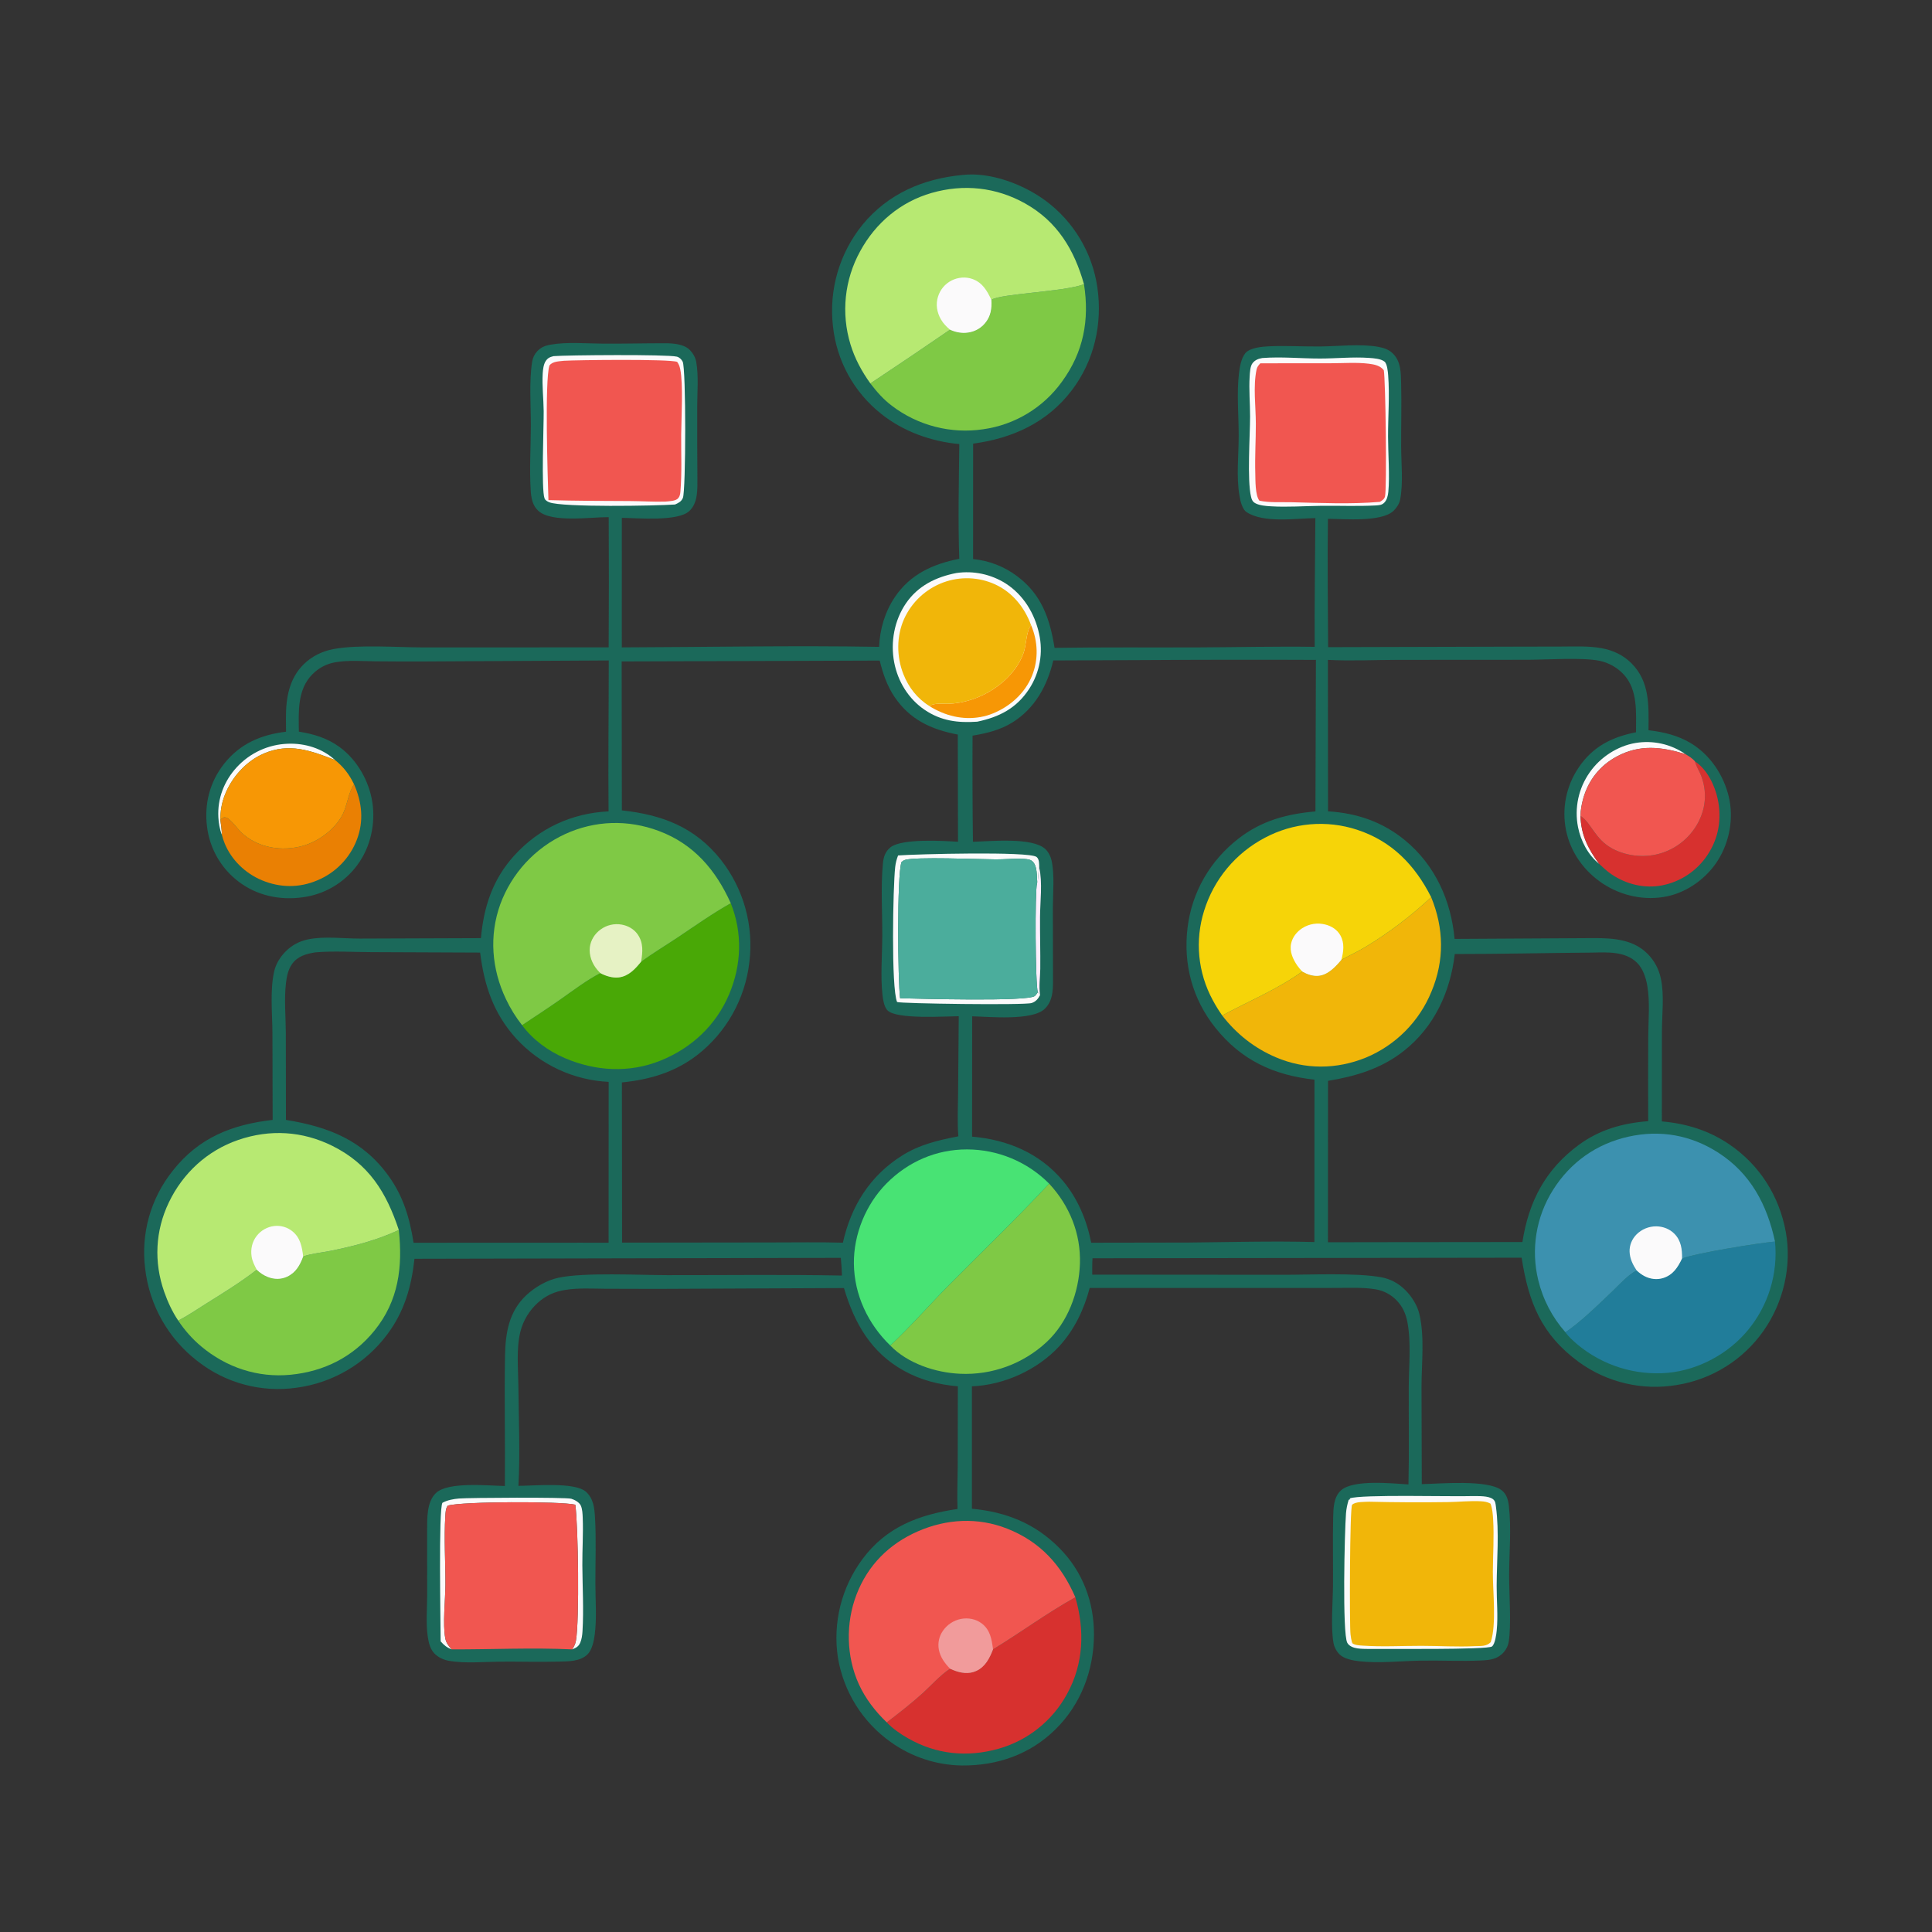 <?xml version="1.0" encoding="utf-8" ?>
<svg xmlns="http://www.w3.org/2000/svg" xmlns:xlink="http://www.w3.org/1999/xlink" width="1338" height="1338">
	<rect width="100%" height="100%" fill="#333333" stroke="none"/>
	<path fill="#1B695A" transform="matrix(1.307 0 0 1.307 -0 0)" d="M510.093 92.7C524.965 91.059 542.275 97.679 554.071 106.376Q555.453 107.402 556.782 108.495Q558.112 109.589 559.385 110.746Q560.659 111.904 561.874 113.123Q563.089 114.342 564.243 115.619Q565.396 116.897 566.485 118.23Q567.574 119.563 568.595 120.948Q569.617 122.333 570.569 123.767Q571.521 125.201 572.401 126.681Q573.281 128.16 574.086 129.681Q574.892 131.202 575.622 132.761Q576.351 134.319 577.003 135.912Q577.654 137.506 578.227 139.129Q578.799 140.752 579.29 142.402Q579.781 144.051 580.191 145.723Q580.6 147.395 580.926 149.085Q581.252 150.775 581.494 152.479C584.248 171.717 579.746 191.241 567.939 206.788C554.941 223.905 536.505 232.266 515.637 235.075L515.611 296.229Q517.171 296.379 518.717 296.635Q520.263 296.891 521.789 297.252Q523.314 297.612 524.811 298.075Q526.308 298.538 527.771 299.102Q529.233 299.666 530.654 300.328Q532.074 300.989 533.447 301.746Q534.819 302.503 536.137 303.351Q537.455 304.199 538.712 305.135C551.843 314.786 556.314 327.8 558.777 343.286C584.12 342.895 609.492 343.14 634.839 343.038C655.421 342.955 676.039 342.461 696.617 342.745C696.468 320.02 696.864 297.258 696.978 274.531C686.44 274.701 669.593 277.297 660.565 271.38C658.183 269.818 657.21 265.338 656.761 262.692C655.027 252.466 656.353 241.148 656.35 230.795C656.347 219.878 655.244 208.563 656.509 197.713C656.897 194.381 657.716 189.787 659.852 187.167C662.287 184.182 668.977 183.645 672.661 183.487C681.552 183.107 690.547 183.675 699.454 183.595C709.318 183.507 720.588 182.055 730.288 183.781C733.136 184.287 735.796 185.154 737.922 187.187C742.335 191.407 742.282 197.497 742.428 203.161C742.716 214.34 742.381 225.561 742.438 236.746C742.482 245.631 743.573 255.955 741.924 264.633C741.505 266.835 740.098 269.013 738.514 270.569C732.198 276.768 712.436 274.969 703.642 274.912C703.303 297.555 703.632 320.265 703.739 342.912L703.991 342.91L801.177 342.647L827.635 342.59C834.549 342.576 841.823 342.217 848.651 343.464C854.733 344.575 860.194 347.124 864.573 351.551C874.309 361.394 873.607 374.088 873.496 386.922C881.457 387.867 889.095 389.648 896.02 393.849C906.214 400.033 913.34 410.738 916.059 422.256C918.743 433.625 916.416 446.191 910.185 456.01C904.277 465.32 894.258 472.639 883.427 474.932C871.712 477.412 859.196 474.749 849.263 468.175C839.356 461.618 832.15 451.586 829.786 439.884Q829.573 438.821 829.412 437.749Q829.252 436.676 829.145 435.598Q829.038 434.519 828.985 433.436Q828.931 432.353 828.932 431.269Q828.932 430.184 828.986 429.102Q829.04 428.019 829.147 426.94Q829.255 425.861 829.416 424.789Q829.576 423.717 829.79 422.654Q830.004 421.591 830.27 420.54Q830.536 419.489 830.854 418.452Q831.172 417.415 831.541 416.396Q831.91 415.376 832.328 414.376Q832.747 413.376 833.215 412.398Q833.683 411.42 834.199 410.467Q834.715 409.513 835.277 408.586Q835.839 407.659 836.447 406.761C843.942 395.593 854.021 390.543 866.892 388.014C866.88 377.655 867.954 365.549 860.344 357.357Q859.703 356.67 859.011 356.035Q858.318 355.399 857.579 354.819Q856.84 354.239 856.059 353.717Q855.277 353.195 854.458 352.735Q853.639 352.275 852.786 351.88Q851.934 351.484 851.054 351.155Q850.174 350.826 849.271 350.566Q848.368 350.306 847.448 350.116C838.401 348.29 819.514 349.575 809.737 349.602L740.568 349.645C728.312 349.668 715.845 350.284 703.627 349.658L703.691 429.908C719.03 430.826 732.694 435.502 744.623 445.361C760.434 458.429 768.916 477.267 770.745 497.505L844.68 497.077C854.965 497.066 865.648 497.788 873.239 505.632Q873.883 506.296 874.478 507.003Q875.073 507.711 875.616 508.459Q876.159 509.207 876.648 509.992Q877.136 510.777 877.568 511.595Q878 512.412 878.373 513.258Q878.745 514.104 879.057 514.975Q879.369 515.845 879.618 516.736Q879.867 517.626 880.052 518.532C881.921 527.339 880.645 537.345 880.603 546.329L880.567 594.205C893.574 595.35 905.42 598.973 916.28 606.339C932.348 617.239 942.768 633.681 946.25 652.764C949.542 670.805 944.998 690.148 934.486 705.126Q933.487 706.553 932.417 707.928Q931.347 709.303 930.21 710.623Q929.073 711.943 927.87 713.204Q926.668 714.466 925.405 715.665Q924.141 716.864 922.818 717.999Q921.496 719.133 920.119 720.2Q918.741 721.266 917.312 722.263Q915.882 723.259 914.405 724.183Q912.928 725.106 911.406 725.954Q909.884 726.802 908.321 727.573Q906.759 728.344 905.16 729.035Q903.56 729.727 901.929 730.337Q900.297 730.948 898.636 731.475Q896.976 732.003 895.291 732.447Q893.606 732.891 891.902 733.25Q890.197 733.609 888.476 733.882Q886.794 734.165 885.1 734.365Q883.407 734.565 881.705 734.681Q880.004 734.796 878.298 734.827Q876.593 734.859 874.888 734.806Q873.184 734.752 871.484 734.615Q869.784 734.477 868.093 734.256Q866.402 734.034 864.724 733.729Q863.046 733.424 861.385 733.037Q859.724 732.649 858.084 732.18Q856.445 731.71 854.83 731.16Q853.216 730.61 851.631 729.981Q850.046 729.351 848.494 728.644Q846.941 727.938 845.426 727.155Q843.911 726.372 842.437 725.515Q840.962 724.658 839.532 723.729Q838.102 722.8 836.719 721.801C816.748 707.24 809.941 690.078 806.279 666.421L578.892 666.729C578.701 669.61 578.76 672.511 578.751 675.397L679.501 675.476C694.198 675.514 718.37 674.301 731.938 676.8C736.798 677.695 741.012 680.002 744.532 683.47C748.033 686.92 751.036 691.669 752.141 696.489C754.909 708.558 753.259 722.185 753.227 734.501L753.367 786.402C763.053 786.209 788.156 783.894 795.619 789.598C798.309 791.654 799.132 794.671 799.511 797.898C800.932 810.006 799.646 822.957 799.664 835.164C799.679 844.632 800.83 861.066 799.468 869.79Q799.347 870.569 799.117 871.324Q798.887 872.078 798.552 872.792Q798.217 873.506 797.784 874.165Q797.352 874.825 796.83 875.416C793.607 879.123 789.678 879.617 784.999 879.835C774.134 880.343 763.276 879.736 752.413 879.938C741.762 880.135 730.686 881.437 720.078 880.233C716.806 879.861 712.183 878.987 709.791 876.605C708.199 875.019 706.977 872.773 706.583 870.561C705.075 862.077 706.224 849.387 706.313 840.369C706.433 828.249 706.13 816.089 706.411 803.98C706.524 799.109 706.654 793.192 710.578 789.7C717.193 783.813 737.569 786.044 746.311 786.558C746.71 769.402 746.408 752.183 746.462 735.019C746.496 723.94 747.825 711.388 745.742 700.537C744.884 696.069 743.195 692.257 739.96 688.971Q739.411 688.403 738.819 687.88Q738.226 687.357 737.594 686.883Q736.962 686.408 736.294 685.986Q735.626 685.564 734.927 685.196Q734.228 684.828 733.501 684.517Q732.775 684.205 732.026 683.953Q731.277 683.701 730.511 683.508Q729.744 683.316 728.965 683.186C722.207 682.047 715.055 682.437 708.222 682.437L679.251 682.459L577.401 682.45C574.423 693.786 569.277 704.646 561.289 713.325C549.745 725.87 532.012 733.911 514.987 734.581L514.986 799.437C533.041 801.114 548.364 807.185 561.311 820.235C573.682 832.705 579.742 848.813 579.661 866.276C579.574 885.014 572.787 903.011 559.342 916.273C545.791 929.641 528.584 935.617 509.742 935.482Q508.485 935.465 507.23 935.401Q505.975 935.337 504.724 935.225Q503.472 935.113 502.225 934.954Q500.979 934.795 499.739 934.589Q498.499 934.383 497.268 934.13Q496.037 933.877 494.817 933.577Q493.596 933.278 492.388 932.933Q491.18 932.587 489.985 932.196Q488.791 931.806 487.612 931.37Q486.433 930.934 485.272 930.454Q484.111 929.974 482.968 929.45Q481.826 928.927 480.704 928.36Q479.582 927.793 478.483 927.185Q477.383 926.576 476.308 925.926Q475.232 925.276 474.182 924.586Q473.131 923.896 472.108 923.167Q470.718 922.187 469.379 921.138Q468.039 920.09 466.753 918.977Q465.467 917.864 464.238 916.688Q463.009 915.512 461.84 914.277Q460.67 913.042 459.564 911.75Q458.457 910.459 457.416 909.114Q456.375 907.769 455.401 906.374Q454.428 904.979 453.525 903.537Q452.622 902.096 451.792 900.612Q450.962 899.127 450.206 897.603Q449.451 896.08 448.771 894.52Q448.092 892.961 447.491 891.37Q446.89 889.779 446.369 888.16Q445.847 886.541 445.407 884.898Q444.966 883.255 444.608 881.592Q444.25 879.929 443.974 878.251Q443.717 876.547 443.545 874.833Q443.373 873.119 443.285 871.399Q443.197 869.678 443.194 867.956Q443.191 866.233 443.273 864.512Q443.355 862.792 443.522 861.077Q443.688 859.362 443.939 857.658Q444.19 855.953 444.524 854.263Q444.858 852.573 445.275 850.902Q445.693 849.231 446.192 847.582Q446.691 845.933 447.27 844.311Q447.85 842.688 448.508 841.096Q449.167 839.505 449.904 837.947Q450.64 836.39 451.452 834.871Q452.264 833.351 453.15 831.874Q454.036 830.396 454.993 828.964Q455.951 827.532 456.978 826.149C469.662 809.033 486.974 802.567 507.366 799.568C507.076 792.107 507.429 784.509 507.467 777.038L507.547 734.582C497.427 733.687 488.055 731.321 479.106 726.402C461.565 716.761 452.716 701.148 447.196 682.504L347.921 682.954L320.775 682.882C313.689 682.832 306.501 682.376 299.477 683.499C293.88 684.393 289.239 686.468 285.017 690.257Q284.178 691.012 283.396 691.825Q282.614 692.639 281.894 693.508Q281.174 694.376 280.519 695.295Q279.864 696.214 279.277 697.179Q278.691 698.143 278.177 699.147Q277.663 700.152 277.223 701.191Q276.784 702.23 276.421 703.299Q276.059 704.368 275.775 705.46C273.476 714.602 274.59 725.184 274.68 734.573C274.844 751.639 275.658 770.421 274.7 787.316C282.643 787.31 304.703 785.131 310.553 790.501C314.46 794.088 314.981 799.032 315.275 804.014C315.955 815.555 315.457 827.36 315.477 838.93C315.492 847.864 316.276 857.263 315.139 866.108C314.719 869.381 313.762 874.067 311.447 876.464C307.583 880.467 301.163 880.304 296.015 880.439C285.71 880.708 275.368 880.389 265.056 880.466C256.289 880.531 246.25 881.55 237.643 879.972C234.901 879.469 232.215 878.199 230.245 876.196C227.963 873.875 227.159 870.51 226.69 867.388C225.628 860.311 226.309 852.644 226.348 845.5L226.321 811.165C226.346 804.758 226.009 795.765 231.081 791.041C237.544 785.021 258.526 787.236 267.521 787.395C267.739 764.369 267.179 741.315 267.601 718.295C267.82 706.308 269.67 695.007 278.721 686.439C283.317 682.087 289.691 678.361 295.916 677.037C309.628 674.12 338.377 675.648 353.607 675.672C384.425 675.72 415.319 675.283 446.127 675.886C446.047 672.74 445.817 669.638 445.534 666.504L219.615 666.996C217.996 681.859 214.253 694.997 205.15 707.116Q204.078 708.552 202.937 709.933Q201.795 711.314 200.585 712.636Q199.376 713.959 198.102 715.219Q196.828 716.479 195.492 717.674Q194.157 718.869 192.764 719.995Q191.37 721.122 189.922 722.178Q188.474 723.234 186.975 724.216Q185.477 725.198 183.931 726.104Q182.384 727.01 180.795 727.837Q179.206 728.665 177.577 729.412Q175.948 730.159 174.284 730.824Q172.62 731.489 170.925 732.07Q169.23 732.651 167.508 733.146Q165.786 733.642 164.041 734.051Q162.297 734.46 160.534 734.781Q158.771 735.102 156.994 735.335Q155.276 735.577 153.547 735.733Q151.819 735.889 150.085 735.958Q148.35 736.027 146.615 736.008Q144.88 735.99 143.147 735.884Q141.415 735.778 139.69 735.585Q137.966 735.393 136.253 735.114Q134.54 734.835 132.843 734.47Q131.147 734.105 129.47 733.655Q127.794 733.206 126.143 732.672Q124.491 732.139 122.869 731.524Q121.246 730.908 119.656 730.212Q118.067 729.515 116.514 728.74Q114.962 727.964 113.45 727.112Q111.938 726.259 110.471 725.332Q109.004 724.405 107.586 723.405Q106.167 722.405 104.801 721.335Q103.361 720.233 101.977 719.061Q100.594 717.888 99.271 716.648Q97.948 715.407 96.689 714.102Q95.43 712.796 94.238 711.43Q93.046 710.063 91.925 708.638Q90.803 707.213 89.754 705.734Q88.705 704.254 87.731 702.724Q86.758 701.194 85.863 699.617Q84.967 698.04 84.152 696.42Q83.337 694.8 82.604 693.142Q81.871 691.483 81.222 689.789Q80.573 688.096 80.01 686.372Q79.447 684.648 78.971 682.898Q78.495 681.148 78.108 679.377Q77.72 677.605 77.422 675.816Q77.124 674.027 76.916 672.226Q76.698 670.511 76.567 668.787Q76.435 667.063 76.39 665.335Q76.345 663.606 76.386 661.878Q76.427 660.15 76.555 658.425Q76.683 656.701 76.897 654.985Q77.111 653.27 77.41 651.567Q77.71 649.864 78.094 648.179Q78.478 646.493 78.946 644.828Q79.414 643.164 79.965 641.525Q80.516 639.886 81.148 638.277Q81.78 636.668 82.492 635.092Q83.204 633.517 83.993 631.979Q84.783 630.441 85.649 628.944Q86.514 627.447 87.454 625.996Q88.393 624.545 89.404 623.142Q90.415 621.739 91.495 620.389C105.329 602.81 122.871 595.881 144.475 593.407L144.352 547.187C144.293 536.797 143.014 524.92 145.255 514.803C146.131 510.848 148.325 507.271 151.127 504.381C154.544 500.858 158.65 498.662 163.458 497.704C172.041 495.992 181.954 497.352 190.734 497.328L254.825 497.096C256.349 480.399 261.063 465.919 272.496 453.323C285.606 438.88 303.019 430.836 322.463 429.928C322.222 403.285 322.554 376.605 322.566 349.958L224.296 350.491Q211.58 350.531 198.865 350.412C192.032 350.338 184.653 349.736 177.907 350.879Q177.035 351.019 176.178 351.227Q175.32 351.436 174.481 351.712Q173.643 351.987 172.828 352.329Q172.014 352.67 171.23 353.075Q170.445 353.48 169.696 353.946Q168.946 354.412 168.235 354.936Q167.525 355.459 166.858 356.038Q166.191 356.616 165.572 357.246C157.481 365.361 158.214 377.125 158.368 387.68C166.26 388.951 173.344 391.053 179.889 395.807C189.157 402.538 195.559 413.787 197.286 425.049C199.045 436.526 196.341 448.92 189.37 458.311Q188.727 459.186 188.041 460.028Q187.355 460.87 186.628 461.676Q185.9 462.482 185.132 463.25Q184.365 464.018 183.559 464.746Q182.754 465.474 181.913 466.161Q181.071 466.847 180.196 467.49Q179.321 468.133 178.415 468.731Q177.508 469.329 176.573 469.88Q175.637 470.431 174.675 470.935Q173.713 471.438 172.727 471.892Q171.74 472.345 170.732 472.749Q169.724 473.152 168.696 473.504Q167.669 473.856 166.625 474.155Q165.582 474.454 164.524 474.7Q163.466 474.947 162.398 475.139Q161.329 475.331 160.252 475.469C148.292 477.12 136.156 474.565 126.485 467.199Q125.626 466.551 124.801 465.861Q123.975 465.171 123.185 464.44Q122.396 463.71 121.643 462.941Q120.891 462.172 120.178 461.366Q119.465 460.56 118.794 459.72Q118.122 458.879 117.493 458.006Q116.864 457.133 116.28 456.23Q115.696 455.327 115.157 454.395Q114.619 453.464 114.128 452.507Q113.637 451.549 113.194 450.569Q112.751 449.588 112.358 448.587Q111.965 447.585 111.623 446.565Q111.28 445.545 110.989 444.51Q110.698 443.474 110.46 442.425Q110.221 441.376 110.035 440.316Q109.849 439.257 109.716 438.189C108.159 426.008 111.129 414.356 118.768 404.683C127.147 394.073 138.397 389.257 151.563 387.725L151.512 380.258C151.5 369.845 153.193 359.579 160.949 351.962C165.29 347.698 170.793 345.035 176.751 343.92C190.152 341.412 210.51 343.052 224.657 343.049L322.51 343.014Q322.745 308.521 322.535 274.027C312.968 273.945 292.59 277.131 285.354 270.774C282.117 267.931 281.458 263.845 281.203 259.782C280.497 248.57 281.24 237.075 281.279 225.83C281.316 215.254 280.285 201.89 281.99 191.607C282.347 189.453 283.222 187.664 284.715 186.068C286.681 183.969 288.948 183.114 291.749 182.623C300.548 181.08 310.844 182.05 319.835 182.099C330.661 182.159 341.475 181.873 352.297 181.885C356.665 181.89 362.521 182.258 365.693 185.62C367.325 187.351 368.53 189.558 368.941 191.912C370.233 199.322 369.445 207.754 369.438 215.314Q369.389 234.166 369.536 253.017C369.526 258.951 370 266.373 365.251 270.785C359.144 276.458 337.951 274.492 329.493 274.402L329.481 343.031C374.907 342.89 420.397 341.97 465.817 342.755C466.207 333.403 468.877 324.291 474.095 316.481C482.23 304.305 494.354 298.828 508.303 296.091C507.584 275.938 508.095 255.476 508.313 235.301C493.437 233.958 478.475 228.613 466.792 219.184Q465.462 218.127 464.186 217.006Q462.911 215.884 461.693 214.7Q460.474 213.517 459.316 212.274Q458.158 211.031 457.064 209.732Q455.969 208.433 454.94 207.082Q453.911 205.73 452.951 204.329Q451.991 202.928 451.101 201.481Q450.212 200.034 449.395 198.544Q448.579 197.055 447.837 195.526Q447.096 193.998 446.431 192.435Q445.767 190.872 445.181 189.277Q444.595 187.683 444.089 186.061Q443.583 184.44 443.158 182.795Q442.733 181.15 442.391 179.487Q442.048 177.823 441.789 176.144Q441.53 174.466 441.354 172.776Q441.151 170.99 441.036 169.196Q440.922 167.401 440.896 165.604Q440.871 163.806 440.936 162.009Q441 160.213 441.153 158.422Q441.307 156.63 441.549 154.849Q441.792 153.068 442.122 151.3Q442.453 149.533 442.871 147.785Q443.289 146.036 443.793 144.311Q444.298 142.585 444.888 140.887Q445.477 139.188 446.151 137.521Q446.824 135.854 447.579 134.223Q448.335 132.592 449.17 131Q450.006 129.408 450.92 127.859Q451.833 126.311 452.823 124.81Q453.812 123.309 454.875 121.859Q455.938 120.409 457.072 119.014C470.62 102.582 489.215 94.657 510.093 92.7ZM607.229 349.758L558.106 349.959C554.948 363.315 548.433 375.316 536.507 382.769C529.963 386.859 522.854 388.539 515.328 389.801Q515.181 417.917 515.536 446.031C525.003 445.775 547.129 443.511 553.924 449.921C555.529 451.434 556.708 453.744 557.183 455.886C558.877 463.509 557.895 473.207 557.882 481.032L557.952 516.218C557.914 522.589 558.575 529.643 553.658 534.486C546.998 541.046 524.079 538.696 515.122 538.518L515.075 602.272C533.975 603.903 550.972 611.045 563.331 625.847C571.101 635.154 575.884 646.648 578.198 658.48L629.708 658.395C651.915 658.181 674.274 657.545 696.469 658.129L696.506 572.085C674.983 569.731 657.744 561.813 643.998 544.595C631.828 529.35 626.921 510.957 629.246 491.63C631.514 472.776 641.123 456.163 656.059 444.492C668.388 434.857 681.664 431.297 697.018 429.958L697.277 349.655Q652.253 349.455 607.229 349.758ZM401.267 350.25L329.406 350.473L329.511 429.398C350.842 431.72 368.136 438.197 381.925 455.504Q383.047 456.93 384.097 458.409Q385.148 459.889 386.123 461.419Q387.099 462.949 387.998 464.525Q388.897 466.101 389.716 467.72Q390.536 469.338 391.275 470.995Q392.014 472.653 392.669 474.345Q393.325 476.036 393.896 477.758Q394.468 479.481 394.953 481.229Q395.439 482.977 395.837 484.747Q396.235 486.517 396.545 488.305Q396.856 490.093 397.077 491.894Q397.299 493.695 397.431 495.504Q397.563 497.314 397.605 499.128Q397.647 500.942 397.6 502.755Q397.553 504.569 397.416 506.379Q397.278 508.188 397.052 509.988Q396.843 511.781 396.545 513.561Q396.247 515.341 395.862 517.104Q395.476 518.867 395.004 520.609Q394.531 522.351 393.974 524.068Q393.416 525.784 392.773 527.471Q392.131 529.158 391.406 530.811Q390.681 532.464 389.876 534.078Q389.07 535.693 388.185 537.267Q387.3 538.84 386.339 540.367Q385.377 541.895 384.342 543.373Q383.306 544.851 382.198 546.276Q381.09 547.701 379.913 549.069Q378.736 550.437 377.493 551.746Q376.25 553.054 374.943 554.299Q373.637 555.545 372.271 556.724Q370.904 557.903 369.481 559.013C357.55 568.2 344.307 572.067 329.533 573.553L329.618 658.44L408.75 658.342C421.353 658.376 434.039 658.095 446.631 658.471C450.929 639.116 460.905 623.104 477.844 612.394C487.223 606.463 497.066 604.189 507.822 602.108C507.182 594.677 507.616 586.93 507.668 579.467L508.02 538.466C500.87 538.507 474.841 540.274 470.205 535.313C468.499 533.487 467.891 529.783 467.62 527.403C466.483 517.409 467.472 505.798 467.5 495.657C467.534 483.04 466.653 469.882 467.843 457.337C468.149 454.112 469.114 451.283 471.661 449.121C477.517 444.151 499.702 445.538 507.622 446.024L507.515 389.229C493.49 386.56 482.139 381.387 473.935 369.191C469.991 363.328 467.82 356.825 466.127 350.021L401.267 350.25ZM167.076 504.638C162.195 505.426 157.672 506.638 154.673 510.933C152.639 513.844 151.912 517.529 151.514 521.002C150.547 529.428 151.388 538.476 151.448 546.961L151.513 593.401C173.962 597.058 192.23 604.061 205.998 623.241C213.734 634.018 217.12 645.576 219.134 658.503L307.75 658.469L322.48 658.481L322.513 573.252Q320.782 573.169 319.058 573.003Q317.333 572.836 315.619 572.585Q313.905 572.335 312.204 572.001Q310.504 571.667 308.822 571.251Q307.141 570.835 305.481 570.337Q303.821 569.839 302.188 569.262Q300.555 568.684 298.951 568.027Q297.348 567.37 295.779 566.636Q294.209 565.902 292.678 565.092Q291.146 564.282 289.655 563.399Q288.165 562.516 286.719 561.561Q285.274 560.606 283.876 559.582Q282.479 558.558 281.133 557.467Q279.787 556.376 278.496 555.22Q277.204 554.065 275.971 552.848Q274.738 551.631 273.565 550.356C261.479 537.024 256.615 522.284 254.408 504.754L196.732 504.512C187.015 504.488 176.734 503.792 167.076 504.638ZM843.848 504.761C819.517 504.935 795.181 505.525 770.853 505.509C768.465 525.692 759.981 544.181 743.727 556.954C731.899 566.249 718.293 570.315 703.687 572.72L703.646 658.248L730.375 658.201L806.691 658.125C810.021 636.648 818.873 619.647 836.597 606.624C847.617 598.528 859.862 595.125 873.346 594.076Q873.24 571.73 873.364 549.387C873.409 540.556 874.356 531.021 872.861 522.317C872.121 518.015 870.51 513.133 867.323 510.034C861.152 504.033 851.777 504.581 843.848 504.761Z"/>
	<path fill="#FDEFFE" transform="matrix(1.307 0 0 1.307 -0 0)" d="M550.656 459.6C552.48 467.709 551.146 477.473 551.085 485.823C551.017 494.998 551.313 504.174 551.217 513.349C551.172 517.696 550.37 523.041 551.142 527.207L549.903 525.786C548.587 521.854 548.315 471.537 549.504 468.096C550.403 465.374 550.035 462.403 550.656 459.6Z"/>
	<path fill="#FBFAFB" transform="matrix(1.307 0 0 1.307 -0 0)" d="M117.547 442.261C116.409 439.501 115.864 436.05 115.699 433.064C115.157 423.19 118.747 413.842 125.412 406.591Q126.059 405.883 126.74 405.209Q127.421 404.534 128.134 403.894Q128.848 403.254 129.593 402.651Q130.338 402.047 131.112 401.482Q131.885 400.916 132.686 400.389Q133.487 399.863 134.314 399.377Q135.14 398.891 135.989 398.447Q136.839 398.002 137.709 397.601Q138.58 397.2 139.469 396.842Q140.359 396.484 141.265 396.171Q142.171 395.859 143.091 395.591Q144.012 395.324 144.945 395.102Q145.877 394.881 146.82 394.707Q147.762 394.532 148.712 394.405Q149.662 394.277 150.618 394.197Q151.573 394.117 152.531 394.085C161.567 393.741 170.769 396.528 177.503 402.696C164.579 397.68 153.217 393.47 139.693 399.319C130.308 403.378 122.715 411.92 119.062 421.39C117.424 425.637 116.76 429.819 116.755 434.373C117.063 436.971 117.53 439.646 117.547 442.261Z"/>
	<path fill="#FBFAFB" transform="matrix(1.307 0 0 1.307 -0 0)" d="M847.364 457.753C841.482 453.059 837.577 445.556 836.147 438.241Q835.964 437.307 835.828 436.365Q835.692 435.423 835.603 434.475Q835.515 433.528 835.475 432.577Q835.435 431.626 835.443 430.674Q835.451 429.722 835.507 428.772Q835.563 427.822 835.667 426.876Q835.771 425.93 835.923 424.99Q836.075 424.051 836.274 423.12Q836.473 422.189 836.719 421.27Q836.964 420.35 837.257 419.444Q837.549 418.539 837.886 417.649Q838.223 416.759 838.605 415.887Q838.987 415.015 839.413 414.164Q839.839 413.313 840.307 412.484Q840.775 411.655 841.284 410.851Q841.794 410.047 842.343 409.27C847.888 401.282 857.028 395.295 866.658 393.674Q867.513 393.532 868.374 393.432Q869.235 393.331 870.1 393.272Q870.964 393.213 871.831 393.195Q872.698 393.178 873.564 393.202Q874.43 393.226 875.295 393.292Q876.159 393.357 877.019 393.465Q877.879 393.572 878.733 393.72Q879.587 393.868 880.433 394.057Q881.279 394.246 882.115 394.476Q882.95 394.706 883.774 394.975Q884.598 395.244 885.408 395.553Q886.218 395.862 887.012 396.209Q887.806 396.556 888.583 396.941Q889.359 397.326 890.116 397.748Q890.874 398.169 891.61 398.627Q892.346 399.085 893.059 399.577C880.346 395.682 868.888 394.293 856.65 400.868C847.872 405.584 841.737 413.263 838.989 422.837C838.115 425.881 837.481 429.172 837.467 432.341C837.706 442.338 841.53 449.854 847.364 457.753Z"/>
	<path fill="#FBFAFB" transform="matrix(1.307 0 0 1.307 -0 0)" d="M475.868 453.282C485.066 452.58 545.26 450.994 549.244 454.081C550.77 455.263 550.601 457.893 550.656 459.6C550.035 462.403 550.403 465.374 549.504 468.096C549.37 464.737 549.878 458.199 546.574 456.022C545.314 455.192 543.063 455.129 541.611 455.07C536.96 454.88 532.282 455.385 527.622 455.359C518.616 455.31 484.856 453.907 479.525 455.658C478.807 455.893 478.276 456.281 477.709 456.763C475.178 463.359 475.758 520.416 476.945 528.94C485.784 529.172 544.996 530.856 548.381 527.712C548.959 527.176 549.446 526.428 549.903 525.786L551.142 527.207C550.081 529.251 548.889 530.74 546.623 531.481C542.886 532.702 477.116 531.79 475.345 530.942C472.141 523.478 473.167 469.872 474.337 459.425C474.58 457.262 475.089 455.313 475.868 453.282Z"/>
	<path fill="#FBFAFB" transform="matrix(1.307 0 0 1.307 -0 0)" d="M233.487 869.708C233.481 861.269 232.304 799.408 234.446 796.284C237.123 794.833 240.215 794.289 243.229 794.023C248.13 793.59 299.919 793.291 302.71 794.149C304.457 794.686 306.889 795.969 307.719 797.699C308.596 799.525 308.69 802.214 308.771 804.241C309.104 812.572 308.513 821.089 308.57 829.45C308.649 840.973 309.346 852.885 308.653 864.371C308.532 866.386 308.249 868.605 307.431 870.471C306.537 872.513 305.157 873.176 303.205 873.968C304.16 872.466 304.856 871.164 305.169 869.391C307.097 858.495 306.401 808.373 304.835 797.289C297.022 795.412 244.24 795.568 237.26 797.796C236.146 799.252 236.091 801.372 235.976 803.145C235.197 815.113 236.073 827.645 236.012 839.676C235.971 847.805 234.511 860.588 235.938 868.069C236.425 870.621 237.623 872.034 239.309 873.962C236.758 872.989 235.26 871.739 233.487 869.708Z"/>
	<path fill="#D7312F" transform="matrix(1.307 0 0 1.307 -0 0)" d="M898.113 403.455C904.511 407.602 908.648 416.143 910.185 423.408C912.384 433.8 910.698 444.129 904.77 452.996Q904.259 453.771 903.711 454.52Q903.162 455.269 902.577 455.989Q901.992 456.71 901.372 457.401Q900.752 458.092 900.099 458.751Q899.445 459.41 898.76 460.036Q898.075 460.662 897.359 461.253Q896.643 461.845 895.899 462.4Q895.155 462.955 894.385 463.472Q893.614 463.989 892.819 464.468Q892.023 464.947 891.205 465.385Q890.387 465.824 889.548 466.221Q888.709 466.619 887.852 466.974Q886.994 467.329 886.12 467.642Q885.246 467.954 884.358 468.223Q883.469 468.491 882.568 468.715Q881.668 468.94 880.757 469.119C871.358 470.96 861.771 468.583 853.896 463.269C851.518 461.664 849.447 459.716 847.364 457.753C841.53 449.854 837.706 442.338 837.467 432.341C843.246 435.929 844.956 444.693 854.562 449.759C862.343 453.862 872.153 454.693 880.513 451.983Q881.308 451.727 882.09 451.431Q882.872 451.136 883.638 450.802Q884.404 450.467 885.152 450.095Q885.901 449.723 886.63 449.314Q887.358 448.906 888.066 448.461Q888.774 448.016 889.458 447.537Q890.143 447.057 890.802 446.544Q891.462 446.031 892.095 445.486Q892.729 444.94 893.334 444.364Q893.939 443.788 894.515 443.182Q895.091 442.576 895.636 441.943Q896.181 441.309 896.693 440.649Q897.206 439.989 897.685 439.304Q898.163 438.619 898.608 437.911Q899.052 437.203 899.46 436.474Q899.868 435.745 900.24 434.996C904.033 427.328 904.44 419.027 901.396 411.03C900.528 408.749 899.14 406.674 898.393 404.364C898.295 404.062 898.206 403.758 898.113 403.455Z"/>
	<path fill="#EA8003" transform="matrix(1.307 0 0 1.307 -0 0)" d="M187.585 415.547C191.844 425.108 192.878 435.08 189.072 444.983Q188.727 445.882 188.337 446.762Q187.947 447.642 187.513 448.501Q187.078 449.36 186.601 450.196Q186.124 451.033 185.605 451.844Q185.086 452.654 184.527 453.438Q183.968 454.222 183.37 454.976Q182.772 455.73 182.136 456.453Q181.501 457.176 180.829 457.866Q180.158 458.556 179.452 459.211Q178.747 459.866 178.009 460.485Q177.272 461.104 176.504 461.684Q175.736 462.264 174.939 462.805Q174.143 463.346 173.32 463.846Q172.497 464.345 171.65 464.803Q170.803 465.26 169.934 465.674Q169.065 466.088 168.176 466.458C158.578 470.559 148.421 470.437 138.805 466.444C130.02 462.796 122.528 455.621 118.984 446.729C118.403 445.27 117.899 443.793 117.547 442.261C117.53 439.646 117.063 436.971 116.755 434.373C117.355 433.723 118.016 433.445 118.789 433.03C119.895 433.189 120.336 433.237 121.218 433.992C125.729 437.851 126.636 441.268 133.161 445.093C141.2 449.804 150.981 450.682 159.928 448.342C169.059 445.954 179.115 438.408 182.503 429.397C184.158 424.998 184.864 419.974 187.338 415.935C187.418 415.804 187.503 415.677 187.585 415.547Z"/>
	<path fill="#F79705" transform="matrix(1.307 0 0 1.307 -0 0)" d="M116.755 434.373C116.76 429.819 117.424 425.637 119.062 421.39C122.715 411.92 130.308 403.378 139.693 399.319C153.217 393.47 164.579 397.68 177.503 402.696C182.078 406.447 184.988 410.211 187.585 415.547C187.503 415.677 187.418 415.804 187.338 415.935C184.864 419.974 184.158 424.998 182.503 429.397C179.115 438.408 169.059 445.954 159.928 448.342C150.981 450.682 141.2 449.804 133.161 445.093C126.636 441.268 125.729 437.851 121.218 433.992C120.336 433.237 119.895 433.189 118.789 433.03C118.016 433.445 117.355 433.723 116.755 434.373Z"/>
	<path fill="#F15650" transform="matrix(1.307 0 0 1.307 -0 0)" d="M837.467 432.341C837.481 429.172 838.115 425.881 838.989 422.837C841.737 413.263 847.872 405.584 856.65 400.868C868.888 394.293 880.346 395.682 893.059 399.577C894.892 400.739 896.729 401.748 898.113 403.455C898.206 403.758 898.295 404.062 898.393 404.364C899.14 406.674 900.528 408.749 901.396 411.03C904.44 419.027 904.033 427.328 900.24 434.996Q899.868 435.745 899.46 436.474Q899.052 437.203 898.608 437.911Q898.163 438.619 897.685 439.304Q897.206 439.989 896.693 440.649Q896.18 441.309 895.636 441.943Q895.091 442.576 894.515 443.182Q893.939 443.788 893.334 444.364Q892.729 444.94 892.095 445.486Q891.462 446.031 890.802 446.544Q890.143 447.057 889.458 447.537Q888.774 448.016 888.066 448.461Q887.358 448.906 886.63 449.314Q885.901 449.723 885.152 450.095Q884.404 450.467 883.638 450.802Q882.872 451.136 882.09 451.431Q881.308 451.727 880.513 451.983C872.153 454.693 862.343 453.862 854.562 449.759C844.956 444.693 843.246 435.929 837.467 432.341Z"/>
	<path fill="#D7312F" transform="matrix(1.307 0 0 1.307 -0 0)" d="M569.797 846.34C574.811 863.677 574.263 881.51 565.422 897.543Q564.71 898.857 563.934 900.134Q563.158 901.411 562.318 902.647Q561.479 903.884 560.58 905.077Q559.68 906.27 558.721 907.416Q557.763 908.563 556.749 909.66Q555.734 910.757 554.667 911.803Q553.599 912.848 552.48 913.839Q551.361 914.829 550.194 915.763Q549.028 916.697 547.816 917.571Q546.604 918.445 545.35 919.257Q544.096 920.07 542.802 920.819Q541.509 921.568 540.18 922.251Q538.852 922.935 537.49 923.551Q536.129 924.167 534.739 924.715Q533.348 925.262 531.932 925.74Q530.516 926.217 529.078 926.623C512.451 931.28 496.15 929.663 481.088 921.059C477.082 918.77 473.06 915.986 469.859 912.64C476.36 907.713 482.851 902.64 488.905 897.168C493.504 893.012 498.27 887.533 503.435 884.217C503.946 884.447 504.455 884.682 504.975 884.892C508.992 886.514 513.289 887.265 517.363 885.364C522.146 883.132 524.384 878.599 526.186 873.939C540.918 864.958 554.704 854.741 569.797 846.34Z"/>
	<path fill="#217D9A" transform="matrix(1.307 0 0 1.307 -0 0)" d="M891.28 666.86C898.668 663.94 931.668 658.655 940.528 657.86Q940.682 659.425 940.758 660.997Q940.834 662.568 940.833 664.141Q940.831 665.714 940.753 667.285Q940.674 668.856 940.518 670.421Q940.363 671.986 940.13 673.542Q939.897 675.097 939.588 676.639Q939.279 678.182 938.895 679.707Q938.51 681.232 938.051 682.737Q937.592 684.241 937.059 685.721Q936.527 687.201 935.922 688.653Q935.317 690.105 934.642 691.526Q933.966 692.946 933.222 694.332Q932.477 695.718 931.665 697.065Q930.854 698.412 929.976 699.718Q929.099 701.023 928.159 702.284Q927.218 703.545 926.217 704.758C915.914 717.295 900.007 725.905 883.838 727.415Q882.227 727.558 880.612 727.622Q878.996 727.686 877.379 727.671Q875.762 727.656 874.148 727.561Q872.534 727.466 870.926 727.292Q869.319 727.118 867.721 726.866Q866.124 726.613 864.542 726.283Q862.959 725.952 861.394 725.544Q859.83 725.136 858.287 724.652Q856.744 724.167 855.227 723.608Q853.71 723.048 852.222 722.415Q850.734 721.782 849.279 721.076Q847.825 720.37 846.406 719.594Q844.988 718.818 843.609 717.973Q842.23 717.128 840.895 716.217Q839.559 715.305 838.27 714.329Q836.981 713.353 835.741 712.315C833.581 710.495 831.061 708.212 829.441 705.893C836.694 701.367 848.213 690.091 854.677 683.901C858.517 680.224 862.488 675.678 867.198 673.156C868.423 674.309 869.88 675.423 871.374 676.196C874.451 677.789 878.03 678.25 881.351 677.179C886.574 675.494 889.048 671.499 891.28 666.86Z"/>
	<path fill="#FBFAFB" transform="matrix(1.307 0 0 1.307 -0 0)" d="M506.804 303.617Q507.648 303.495 508.496 303.41Q509.345 303.325 510.196 303.278Q511.047 303.231 511.9 303.221Q512.752 303.212 513.604 303.24Q514.456 303.268 515.307 303.334Q516.157 303.4 517.003 303.503Q517.849 303.607 518.69 303.748Q519.531 303.888 520.365 304.066Q521.199 304.244 522.024 304.459Q522.849 304.674 523.664 304.925Q524.479 305.175 525.281 305.462Q526.084 305.749 526.874 306.071Q527.663 306.393 528.438 306.75Q529.212 307.106 529.97 307.497Q530.728 307.888 531.468 308.311Q532.208 308.735 532.928 309.191C542.277 315.227 548.257 325.035 550.583 335.808Q550.791 336.734 550.954 337.669Q551.116 338.604 551.231 339.546Q551.347 340.488 551.416 341.435Q551.484 342.382 551.506 343.33Q551.527 344.279 551.502 345.228Q551.476 346.177 551.403 347.123Q551.331 348.069 551.211 349.011Q551.092 349.952 550.925 350.887Q550.759 351.821 550.547 352.746Q550.334 353.671 550.076 354.585Q549.818 355.498 549.515 356.397Q549.212 357.297 548.865 358.18Q548.517 359.063 548.127 359.928Q547.736 360.793 547.303 361.638Q546.869 362.482 546.395 363.304Q545.92 364.126 545.405 364.923C538.692 375.268 529.564 379.93 517.805 382.406C507.538 383.119 498.663 382.011 489.967 376.133C481.387 370.332 475.736 361.092 473.81 350.973C471.778 340.298 473.859 328.756 480.01 319.734C486.381 310.389 495.964 305.711 506.804 303.617Z"/>
	<path fill="#F79705" transform="matrix(1.307 0 0 1.307 -0 0)" d="M492.497 374.127C494.802 372.369 499.568 372.981 502.35 372.917C518.621 372.544 536.669 361.652 542.364 345.969C543.797 342.023 543.808 333.993 546.363 331.311C549.998 339.831 550.337 349.388 546.858 358.027C543.132 367.279 535.3 374.289 526.154 378.021C517.368 381.606 507.558 381.139 498.869 377.457C496.65 376.516 494.51 375.457 492.497 374.127Z"/>
	<path fill="#F1B609" transform="matrix(1.307 0 0 1.307 -0 0)" d="M492.497 374.127C486.088 370.193 481.485 364.268 478.722 357.314C475.028 348.013 474.963 337.185 479.041 327.998Q479.415 327.17 479.83 326.361Q480.244 325.552 480.699 324.764Q481.153 323.977 481.645 323.213Q482.137 322.448 482.667 321.71Q483.196 320.971 483.762 320.259Q484.327 319.547 484.927 318.864Q485.527 318.181 486.159 317.528Q486.792 316.875 487.456 316.255Q488.121 315.634 488.815 315.047Q489.509 314.46 490.231 313.908Q490.953 313.356 491.702 312.84Q492.45 312.324 493.223 311.846Q493.996 311.368 494.792 310.929Q495.588 310.489 496.404 310.089Q497.221 309.69 498.056 309.331Q498.891 308.972 499.743 308.655Q500.569 308.348 501.409 308.081Q502.249 307.815 503.101 307.59Q503.953 307.364 504.816 307.181Q505.678 306.998 506.548 306.857Q507.418 306.716 508.294 306.618Q509.169 306.519 510.049 306.464Q510.929 306.408 511.81 306.396Q512.691 306.383 513.572 306.414Q514.453 306.445 515.331 306.518Q516.209 306.592 517.083 306.708Q517.957 306.824 518.823 306.983Q519.69 307.142 520.549 307.343Q521.407 307.544 522.254 307.787Q523.101 308.029 523.936 308.313Q524.77 308.597 525.59 308.921Q526.409 309.245 527.212 309.609C536.474 313.833 542.926 321.884 546.363 331.311C543.808 333.993 543.797 342.023 542.364 345.969C536.669 361.652 518.621 372.544 502.35 372.917C499.568 372.981 494.802 372.369 492.497 374.127Z"/>
	<path fill="#F1B609" transform="matrix(1.307 0 0 1.307 -0 0)" d="M758.339 475.379C765.105 491.887 765.435 508.809 758.509 525.387Q757.911 526.853 757.241 528.288Q756.572 529.723 755.832 531.123Q755.093 532.523 754.285 533.885Q753.477 535.247 752.603 536.568Q751.729 537.888 750.791 539.164Q749.853 540.44 748.853 541.668Q747.854 542.896 746.795 544.073Q745.735 545.25 744.62 546.373Q743.504 547.497 742.334 548.564Q741.164 549.631 739.943 550.639Q738.722 551.647 737.452 552.594Q736.183 553.54 734.868 554.423Q733.554 555.306 732.197 556.123Q730.841 556.94 729.446 557.689Q728.051 558.438 726.62 559.118Q725.19 559.797 723.728 560.405C708.213 566.711 691.491 566.827 676.042 560.229C664.632 555.356 655.196 547.882 647.618 538.092C661.752 530.45 676.926 524.211 690.033 514.802C692.562 516.264 695.533 517.311 698.487 517.084C703.604 516.69 707.661 512.298 710.759 508.601C715.054 506.249 719.47 504.212 723.681 501.676C735.712 494.433 748.142 485.009 758.339 475.379Z"/>
	<path fill="#49A806" transform="matrix(1.307 0 0 1.307 -0 0)" d="M387.217 478.588C393.512 494.314 392.947 511.26 386.355 526.841C379.422 543.226 366.481 555.326 350.055 561.965C333.457 568.675 315.532 567.653 299.197 560.628C290.455 556.87 282.311 550.904 276.627 543.213C283.42 538.705 290.237 534.255 296.918 529.58C303.783 524.776 310.643 519.483 318.09 515.625C320.967 517.169 324.618 518.315 327.912 517.907C333.113 517.262 336.584 513.429 339.691 509.596C345.896 505.06 352.636 501.03 359.04 496.755C368.303 490.571 377.489 484.021 387.217 478.588Z"/>
	<path fill="#7FC945" transform="matrix(1.307 0 0 1.307 -0 0)" d="M574.381 150.607C577.343 169.557 574.149 186.536 562.716 202.22Q561.803 203.492 560.827 204.716Q559.851 205.94 558.814 207.114Q557.778 208.287 556.683 209.407Q555.588 210.526 554.439 211.589Q553.289 212.652 552.087 213.655Q550.885 214.659 549.634 215.6Q548.383 216.541 547.086 217.418Q545.789 218.296 544.449 219.106Q543.11 219.916 541.731 220.658Q540.352 221.4 538.937 222.071Q537.523 222.742 536.076 223.341Q534.63 223.94 533.155 224.465Q531.68 224.99 530.18 225.44Q528.68 225.89 527.16 226.263Q525.639 226.637 524.102 226.933Q522.564 227.23 521.014 227.448Q519.424 227.685 517.825 227.842Q516.226 227.999 514.621 228.076Q513.015 228.153 511.408 228.15Q509.801 228.147 508.196 228.063Q506.591 227.98 504.993 227.816Q503.394 227.652 501.806 227.409Q500.217 227.166 498.643 226.844Q497.068 226.521 495.512 226.121Q493.956 225.72 492.421 225.242Q490.887 224.764 489.378 224.211Q487.87 223.657 486.391 223.028Q484.912 222.4 483.466 221.698Q482.02 220.996 480.611 220.223Q479.202 219.45 477.834 218.608Q476.465 217.765 475.14 216.856Q473.816 215.946 472.538 214.971C468.067 211.601 464.58 207.594 461.185 203.173Q482.391 189.084 503.389 174.686C505.862 175.871 508.84 176.515 511.58 176.357C515.646 176.123 519.344 174.378 521.96 171.23C525.01 167.56 525.594 163.47 525.295 158.855C530.529 155.526 563.672 154.673 574.381 150.607Z"/>
	<path fill="#7FC945" transform="matrix(1.307 0 0 1.307 -0 0)" d="M211.324 651.728C213.421 671.343 211.239 689.243 198.412 705.062C187.116 718.993 171.735 726.718 153.984 728.445C136.564 730.139 119.917 724.589 106.538 713.359C101.944 709.504 97.745 704.766 94.446 699.763C99.594 697.083 104.497 693.715 109.418 690.636C118.504 684.952 127.561 679.396 136.04 672.814C137.816 674.484 139.663 675.753 141.948 676.647C145.283 677.951 148.838 678.014 152.118 676.492C156.775 674.332 158.987 670.342 160.648 665.753C165.065 664.191 170.631 663.726 175.274 662.775C187.73 660.222 199.763 657.156 211.324 651.728Z"/>
	<path fill="#7FC945" transform="matrix(1.307 0 0 1.307 -0 0)" d="M555.902 627.17C566.728 638.838 572.761 653.65 572.225 669.668C571.72 684.768 565.805 700.641 554.6 711.092Q553.452 712.162 552.251 713.173Q551.051 714.185 549.802 715.135Q548.553 716.086 547.258 716.973Q545.963 717.86 544.625 718.681Q543.287 719.502 541.911 720.256Q540.534 721.01 539.121 721.694Q537.708 722.378 536.263 722.991Q534.818 723.604 533.345 724.144Q531.871 724.684 530.372 725.15Q528.873 725.617 527.353 726.007Q525.833 726.398 524.295 726.713Q522.757 727.027 521.206 727.265Q519.654 727.503 518.093 727.663Q516.531 727.823 514.964 727.905Q513.396 727.987 511.826 727.991Q510.257 727.994 508.689 727.92C495.776 727.366 480.875 722.449 471.729 712.954C482.509 702.869 492.374 691.498 502.774 680.988C520.523 663.052 538.707 645.655 555.902 627.17Z"/>
	<path fill="#F15650" transform="matrix(1.307 0 0 1.307 -0 0)" d="M239.309 873.962C237.623 872.034 236.425 870.621 235.938 868.069C234.511 860.588 235.971 847.805 236.012 839.676C236.073 827.645 235.197 815.113 235.976 803.145C236.091 801.372 236.146 799.252 237.26 797.796C244.24 795.568 297.022 795.412 304.835 797.289C306.401 808.373 307.097 858.495 305.169 869.391C304.856 871.164 304.16 872.466 303.205 873.968C281.972 872.968 260.581 874.031 239.309 873.962Z"/>
	<path fill="#4BAD9C" transform="matrix(1.307 0 0 1.307 -0 0)" d="M476.945 528.94C475.758 520.416 475.178 463.359 477.709 456.763C478.276 456.281 478.807 455.893 479.525 455.658C484.856 453.907 518.616 455.31 527.622 455.359C532.282 455.385 536.96 454.88 541.611 455.07C543.063 455.129 545.314 455.192 546.574 456.022C549.878 458.199 549.37 464.737 549.504 468.096C548.315 471.537 548.587 521.854 549.903 525.786C549.446 526.428 548.959 527.176 548.381 527.712C544.996 530.856 485.784 529.172 476.945 528.94Z"/>
	<path fill="#FBFAFB" transform="matrix(1.307 0 0 1.307 -0 0)" d="M668.828 189.713C678.945 188.931 689.263 189.978 699.411 189.977C708.085 189.975 716.8 189.039 725.468 189.647C727.918 189.819 731.632 190.057 733.585 191.587C735.058 192.743 735.406 196.975 735.551 198.838C736.383 209.502 735.469 220.732 735.494 231.456C735.514 240.01 736.432 252.558 735.641 260.614C735.441 262.657 734.945 264.925 733.428 266.417C732.162 267.662 730.712 267.698 729.033 267.824C719.375 268.339 709.677 267.91 700.011 268.023C691.1 268.128 682.107 268.817 673.21 268.266C670.742 268.113 667.514 267.863 665.32 266.728C663.756 265.919 663.309 264.939 662.914 263.302C660.758 254.388 662.367 230.904 662.385 220.762C662.397 213.698 661.72 206.514 662.162 199.466C662.29 197.425 662.409 194.053 663.712 192.415C665.069 190.709 666.752 190.086 668.828 189.713Z"/>
	<path fill="#F15650" transform="matrix(1.307 0 0 1.307 -0 0)" d="M667.825 192.508L705.46 192.473C711.957 192.467 718.896 191.927 725.328 192.73C728.245 193.095 731.385 193.723 733.239 196.177C734.177 200.994 734.953 259.365 733.86 263.135C733.442 264.576 732.364 265.164 731.176 265.924C715.743 267.225 699.932 266.517 684.459 266.123C679.011 265.984 672.621 266.449 667.325 265.288C665.028 262.383 665.252 254.335 665.146 250.731C664.89 242.027 665.446 233.326 665.438 224.624C665.429 215.321 663.931 204.924 665.813 195.828C666.106 194.413 666.871 193.521 667.825 192.508Z"/>
	<path fill="#48E374" transform="matrix(1.307 0 0 1.307 -0 0)" d="M471.729 712.954C459.933 701.536 452.642 686.125 452.454 669.579C452.278 654.048 458.799 638.149 469.718 627.106C481.14 615.556 496.088 609.017 512.381 609.047Q513.893 609.048 515.404 609.124Q516.914 609.199 518.419 609.349Q519.924 609.499 521.42 609.722Q522.916 609.946 524.398 610.243Q525.881 610.54 527.348 610.909Q528.814 611.279 530.261 611.72Q531.707 612.161 533.13 612.673Q534.553 613.185 535.95 613.767Q537.346 614.348 538.712 614.997Q540.077 615.647 541.41 616.363Q542.742 617.078 544.037 617.859Q545.333 618.639 546.588 619.483Q547.843 620.326 549.056 621.23Q550.268 622.134 551.434 623.097Q552.601 624.06 553.718 625.078Q554.836 626.097 555.902 627.17C538.707 645.655 520.523 663.052 502.774 680.988C492.374 691.498 482.509 702.869 471.729 712.954Z"/>
	<path fill="#FBFAFB" transform="matrix(1.307 0 0 1.307 -0 0)" d="M293.307 188.712C300.161 188.139 353.414 187.706 358.615 188.979C359.99 189.316 361.067 190.364 361.724 191.615C363.57 195.131 363.453 260.208 361.842 263.843C360.952 265.85 359.545 266.485 357.67 267.325C347.612 268.047 298.067 268.907 291.083 266.157C290.083 265.763 288.928 265.122 288.54 264.092C286.746 259.329 288.158 225.943 288.08 217.871C288.015 211.256 287.175 204.463 287.567 197.87C287.684 195.909 288.003 193.147 289.075 191.45C290.206 189.658 291.378 189.208 293.307 188.712Z"/>
	<path fill="#F15650" transform="matrix(1.307 0 0 1.307 -0 0)" d="M298.776 191.166C305.709 190.742 354.667 190.166 358.812 191.751C359.739 193.029 360.13 194.143 360.449 195.694C362.092 203.69 361.014 221.348 360.946 230.266C360.871 240.238 361.374 250.67 360.528 260.571C360.421 261.829 360.227 262.881 359.443 263.901C358.178 265.549 354.642 265.561 352.725 265.77C346.468 265.986 340.134 265.517 333.862 265.49C319.425 265.428 305.037 265.417 290.605 264.993C290.22 253.126 288.552 201.79 291.142 193.605C292.909 191.439 296.186 191.488 298.776 191.166Z"/>
	<path fill="#FBFAFB" transform="matrix(1.307 0 0 1.307 -0 0)" d="M780.446 792.733C783.436 792.801 788.569 792.482 791.053 794.338C792.408 795.351 792.451 796.804 792.662 798.362C794.494 811.876 793.098 826.614 793.045 840.251C793.014 848.038 793.847 856.224 793.072 863.962C792.859 866.085 792.243 871.039 790.583 872.408C788.317 874.277 733.278 873.59 725.759 873.75C723.621 873.708 721.4 873.74 719.282 873.438C717.298 873.156 714.932 872.371 713.902 870.498C711.202 865.591 712.455 811.415 713.21 801.888C713.404 799.437 713.896 797.113 714.614 794.762L715.476 794.339L715.108 793.976C721.18 791.716 769.353 793.126 780.446 792.733Z"/>
	<path fill="#F1B609" transform="matrix(1.307 0 0 1.307 -0 0)" d="M725.42 795.72Q746.367 796.226 767.319 795.918C773.062 795.841 778.933 795.171 784.659 795.485C786.529 795.588 788.119 795.83 789.774 796.73C790.783 799.344 791.004 802.315 791.173 805.095C791.731 814.275 791.08 823.626 791.02 832.823C790.95 843.385 793.071 860.597 789.884 870.169C787.602 872.484 784.65 872.128 781.625 872.255C772.305 872.724 762.602 872.101 753.238 872.091C742.927 872.08 732.289 872.685 722.015 871.974C720.285 871.854 717.858 871.739 716.506 870.676L717.098 870.348L716.455 870.585C716.029 869.043 715.775 867.493 715.593 865.907C715.037 861.072 715.187 798.618 716.454 797.347C718.211 795.584 723.036 795.869 725.42 795.72Z"/>
	<path fill="#B7E972" transform="matrix(1.307 0 0 1.307 -0 0)" d="M461.185 203.173C456.636 196.861 452.892 189.916 450.639 182.453Q450.174 180.931 449.787 179.388Q449.399 177.845 449.088 176.285Q448.778 174.725 448.546 173.151Q448.314 171.577 448.161 169.993Q448.008 168.41 447.934 166.82Q447.86 165.231 447.866 163.64Q447.871 162.049 447.957 160.46Q448.042 158.872 448.206 157.289Q448.37 155.707 448.614 154.135Q448.857 152.562 449.178 151.004Q449.5 149.446 449.899 147.906Q450.298 146.366 450.773 144.847Q451.248 143.329 451.799 141.837Q452.349 140.344 452.974 138.881Q453.598 137.417 454.295 135.987Q454.992 134.557 455.759 133.163C463.898 118.158 477.158 106.955 493.662 102.224C510.617 97.362 527.856 99.197 543.231 107.826C560.208 117.356 569.204 132.265 574.381 150.607C563.672 154.673 530.529 155.526 525.295 158.855C525.594 163.47 525.01 167.56 521.96 171.23C519.344 174.378 515.646 176.123 511.58 176.357C508.84 176.515 505.862 175.871 503.389 174.686Q482.391 189.084 461.185 203.173Z"/>
	<path fill="#FBFAFB" transform="matrix(1.307 0 0 1.307 -0 0)" d="M503.389 174.686C501.476 173.095 499.834 171.415 498.58 169.243C496.441 165.537 495.722 161.286 497.033 157.164Q497.245 156.475 497.526 155.81Q497.807 155.146 498.153 154.513Q498.499 153.88 498.907 153.285Q499.315 152.69 499.78 152.139Q500.246 151.588 500.765 151.087Q501.283 150.586 501.85 150.139Q502.416 149.692 503.024 149.305Q503.633 148.917 504.277 148.593C507.651 146.913 511.697 146.552 515.264 147.831C520.626 149.753 523.004 154.035 525.295 158.855C525.594 163.47 525.01 167.56 521.96 171.23C519.344 174.378 515.646 176.123 511.58 176.357C508.84 176.515 505.862 175.871 503.389 174.686Z"/>
	<path fill="#F15650" transform="matrix(1.307 0 0 1.307 -0 0)" d="M469.859 912.64C463.791 906.818 458.591 900.113 455.09 892.438C448.387 877.739 448.044 860.041 453.821 844.984C459.815 829.361 471.13 818.057 486.4 811.399C501.606 804.77 518.159 803.865 533.701 810.001C551.222 816.919 562.4 829.305 569.797 846.34C554.704 854.741 540.918 864.958 526.186 873.939C524.384 878.599 522.146 883.132 517.363 885.364C513.289 887.265 508.992 886.514 504.975 884.892C504.455 884.682 503.946 884.447 503.435 884.217C498.27 887.533 493.504 893.012 488.905 897.168C482.851 902.64 476.36 907.713 469.859 912.64Z"/>
	<path fill="#F19B9B" transform="matrix(1.307 0 0 1.307 -0 0)" d="M503.435 884.217C500.599 881.31 498.214 878.101 497.457 874.022Q497.34 873.383 497.287 872.736Q497.233 872.088 497.244 871.439Q497.255 870.789 497.33 870.144Q497.405 869.499 497.543 868.864Q497.682 868.23 497.882 867.612Q498.082 866.994 498.342 866.399Q498.602 865.803 498.92 865.237Q499.238 864.67 499.61 864.138Q500.029 863.526 500.506 862.958Q500.983 862.39 501.513 861.871Q502.043 861.352 502.621 860.887Q503.199 860.422 503.82 860.016Q504.441 859.609 505.098 859.265Q505.755 858.921 506.443 858.643Q507.13 858.365 507.842 858.155Q508.553 857.945 509.282 857.805C513.026 857.118 516.987 857.84 520.073 860.128C524.74 863.588 525.46 868.593 526.186 873.939C524.384 878.599 522.146 883.132 517.363 885.364C513.289 887.265 508.992 886.514 504.975 884.892C504.455 884.682 503.946 884.447 503.435 884.217Z"/>
	<path fill="#B7E972" transform="matrix(1.307 0 0 1.307 -0 0)" d="M94.446 699.763C91.313 695.127 88.867 689.807 87.016 684.539C81.473 668.768 82.248 652.153 89.493 637.074C96.953 621.547 109.862 609.668 126.201 604.043C142.985 598.264 160.247 599.276 176.131 607.184C195.512 616.833 204.695 631.773 211.324 651.728C199.763 657.156 187.73 660.222 175.274 662.775C170.631 663.726 165.065 664.191 160.648 665.753C158.987 670.342 156.775 674.332 152.118 676.492C148.838 678.014 145.283 677.951 141.948 676.647C139.663 675.753 137.816 674.484 136.04 672.814C127.561 679.396 118.504 684.952 109.418 690.636C104.497 693.715 99.594 697.083 94.446 699.763Z"/>
	<path fill="#FBFAFB" transform="matrix(1.307 0 0 1.307 -0 0)" d="M136.04 672.814C134.871 670.529 133.708 668.335 133.315 665.759C132.719 661.842 133.596 657.955 136.056 654.82Q136.475 654.286 136.943 653.796Q137.412 653.306 137.927 652.864Q138.442 652.423 138.997 652.033Q139.553 651.644 140.144 651.312Q140.735 650.979 141.356 650.706Q141.977 650.432 142.621 650.221Q143.266 650.01 143.928 649.864Q144.591 649.717 145.264 649.636Q145.906 649.56 146.553 649.548Q147.2 649.536 147.844 649.588Q148.489 649.641 149.125 649.757Q149.761 649.874 150.383 650.053Q151.004 650.233 151.604 650.473Q152.205 650.713 152.778 651.013Q153.352 651.312 153.892 651.666Q154.433 652.021 154.936 652.428C159.198 655.91 160.003 660.628 160.648 665.753C158.987 670.342 156.775 674.332 152.118 676.492C148.838 678.014 145.283 677.951 141.948 676.647C139.663 675.753 137.816 674.484 136.04 672.814Z"/>
	<path fill="#F6D408" transform="matrix(1.307 0 0 1.307 -0 0)" d="M647.618 538.092Q644.835 534.114 642.544 529.833Q641.819 528.493 641.162 527.119Q640.506 525.744 639.918 524.338Q639.331 522.933 638.815 521.499Q638.299 520.066 637.855 518.609Q637.411 517.151 637.041 515.674Q636.671 514.196 636.375 512.702Q636.079 511.207 635.858 509.7Q635.637 508.193 635.492 506.676Q635.347 505.16 635.278 503.638Q635.209 502.116 635.216 500.592Q635.223 499.069 635.307 497.548Q635.39 496.027 635.549 494.512Q635.709 492.997 635.944 491.492Q636.179 489.986 636.489 488.495Q636.799 487.003 637.183 485.529Q637.568 484.055 638.025 482.602Q638.502 481.057 639.054 479.538Q639.607 478.018 640.234 476.528Q640.86 475.038 641.56 473.58Q642.26 472.123 643.03 470.701Q643.801 469.28 644.641 467.899Q645.481 466.517 646.388 465.179Q647.295 463.841 648.267 462.549Q649.239 461.257 650.274 460.015Q651.308 458.772 652.403 457.582Q653.498 456.393 654.65 455.258Q655.802 454.124 657.009 453.048Q658.215 451.972 659.474 450.957Q660.732 449.942 662.039 448.99Q663.346 448.038 664.698 447.152Q666.05 446.266 667.445 445.448Q668.839 444.629 670.272 443.881Q671.66 443.143 673.083 442.475Q674.507 441.807 675.962 441.212Q677.417 440.617 678.9 440.096Q680.383 439.574 681.891 439.128Q683.398 438.682 684.926 438.312Q686.454 437.942 687.999 437.65Q689.544 437.357 691.101 437.143Q692.659 436.928 694.225 436.792Q695.791 436.656 697.362 436.599Q698.933 436.542 700.505 436.564Q702.077 436.586 703.646 436.687Q705.215 436.788 706.777 436.967Q708.339 437.147 709.89 437.405Q711.441 437.663 712.976 437.999Q714.512 438.334 716.029 438.747Q717.547 439.159 719.041 439.647C737.463 445.668 749.746 458.363 758.339 475.379C748.142 485.009 735.712 494.433 723.681 501.676C719.47 504.212 715.054 506.249 710.759 508.601C707.661 512.298 703.604 516.69 698.487 517.084C695.533 517.311 692.562 516.264 690.033 514.802C676.926 524.211 661.752 530.45 647.618 538.092Z"/>
	<path fill="#FBFAFB" transform="matrix(1.307 0 0 1.307 -0 0)" d="M690.033 514.802C689.119 513.803 688.198 512.79 687.427 511.673C685.063 508.25 683.222 504.196 684.132 499.958C684.869 496.528 687.168 493.654 690.088 491.786Q690.757 491.361 691.467 491.007Q692.176 490.653 692.918 490.374Q693.66 490.094 694.426 489.892Q695.193 489.69 695.976 489.567Q696.76 489.445 697.551 489.403Q698.343 489.361 699.135 489.401Q699.927 489.44 700.71 489.561Q701.494 489.681 702.261 489.881C705.581 490.713 708.607 492.646 710.27 495.701C712.535 499.865 711.915 504.249 710.759 508.601C707.661 512.298 703.604 516.69 698.487 517.084C695.533 517.311 692.562 516.264 690.033 514.802Z"/>
	<path fill="#3C91AF" transform="matrix(1.307 0 0 1.307 -0 0)" d="M829.441 705.893Q828.147 704.428 826.944 702.887Q825.74 701.346 824.633 699.735Q823.525 698.124 822.517 696.449Q821.509 694.774 820.604 693.041Q819.7 691.308 818.902 689.523Q818.104 687.739 817.416 685.909Q816.727 684.079 816.151 682.211Q815.575 680.343 815.113 678.443Q814.741 676.933 814.446 675.406Q814.151 673.879 813.932 672.339Q813.714 670.799 813.573 669.25Q813.432 667.701 813.369 666.148Q813.306 664.594 813.321 663.038Q813.336 661.483 813.428 659.931Q813.521 658.378 813.692 656.832Q813.862 655.287 814.11 653.751Q814.358 652.216 814.683 650.695Q815.007 649.174 815.407 647.671Q815.808 646.168 816.283 644.687Q816.758 643.206 817.307 641.751Q817.856 640.296 818.477 638.87Q819.098 637.444 819.79 636.051Q820.482 634.659 821.242 633.302Q822.003 631.946 822.831 630.629C832.045 615.906 845.941 606.047 862.882 602.29C879.768 598.545 895.968 601.443 910.496 610.784C927.596 621.778 936.338 638.387 940.528 657.86C931.668 658.655 898.668 663.94 891.28 666.86C889.048 671.499 886.574 675.494 881.351 677.179C878.03 678.25 874.451 677.789 871.374 676.196C869.88 675.423 868.423 674.309 867.198 673.156C862.488 675.678 858.517 680.224 854.677 683.901C848.213 690.091 836.694 701.367 829.441 705.893Z"/>
	<path fill="#FBFAFB" transform="matrix(1.307 0 0 1.307 -0 0)" d="M867.198 673.156C865.191 670.145 863.6 666.894 863.48 663.212C863.368 659.82 864.729 656.568 867.089 654.151Q867.603 653.631 868.167 653.165Q868.73 652.698 869.338 652.291Q869.945 651.883 870.59 651.538Q871.235 651.193 871.911 650.914Q872.587 650.635 873.288 650.425Q873.989 650.215 874.707 650.076Q875.425 649.937 876.153 649.87Q876.881 649.804 877.613 649.81C881.202 649.836 884.73 651.199 887.258 653.773C890.81 657.39 891.357 662.045 891.28 666.86C889.048 671.499 886.574 675.494 881.351 677.179C878.03 678.25 874.451 677.789 871.374 676.196C869.88 675.423 868.423 674.309 867.198 673.156Z"/>
	<path fill="#7FC945" transform="matrix(1.307 0 0 1.307 -0 0)" d="M276.627 543.213Q274.101 540.003 271.954 536.527Q269.807 533.052 268.067 529.356C260.508 513.457 259.099 495.769 265.094 479.122Q265.654 477.6 266.289 476.108Q266.923 474.616 267.63 473.156Q268.337 471.697 269.114 470.274Q269.892 468.851 270.738 467.468Q271.585 466.085 272.498 464.745Q273.411 463.405 274.389 462.111Q275.367 460.818 276.407 459.574Q277.448 458.33 278.548 457.139Q279.648 455.947 280.805 454.811Q281.962 453.675 283.173 452.597Q284.385 451.519 285.648 450.502Q286.91 449.485 288.222 448.531Q289.533 447.577 290.889 446.689Q292.246 445.8 293.644 444.979Q295.043 444.158 296.48 443.407Q297.917 442.656 299.389 441.976C315.288 434.663 332.769 434.191 349.113 440.309C367.597 447.227 379.273 460.958 387.217 478.588C377.489 484.021 368.303 490.571 359.04 496.755C352.636 501.03 345.896 505.06 339.691 509.596C336.584 513.429 333.113 517.262 327.912 517.907C324.618 518.315 320.967 517.169 318.09 515.625C310.643 519.483 303.783 524.776 296.918 529.58C290.237 534.255 283.42 538.705 276.627 543.213Z"/>
	<path fill="#E6F2C4" transform="matrix(1.307 0 0 1.307 -0 0)" d="M318.09 515.625Q317.298 514.812 316.552 513.957C313.767 510.724 312.024 506.241 312.538 501.944C312.994 498.126 315.161 494.741 318.254 492.501Q318.846 492.067 319.478 491.695Q320.111 491.323 320.777 491.016Q321.444 490.71 322.138 490.472Q322.833 490.235 323.547 490.068Q324.262 489.902 324.99 489.808Q325.718 489.715 326.451 489.695Q327.185 489.675 327.917 489.73Q328.648 489.784 329.371 489.912C332.774 490.52 335.953 492.29 337.931 495.175C341.021 499.684 340.561 504.53 339.691 509.596C336.584 513.429 333.113 517.262 327.912 517.907C324.618 518.315 320.967 517.169 318.09 515.625Z"/>
</svg>
